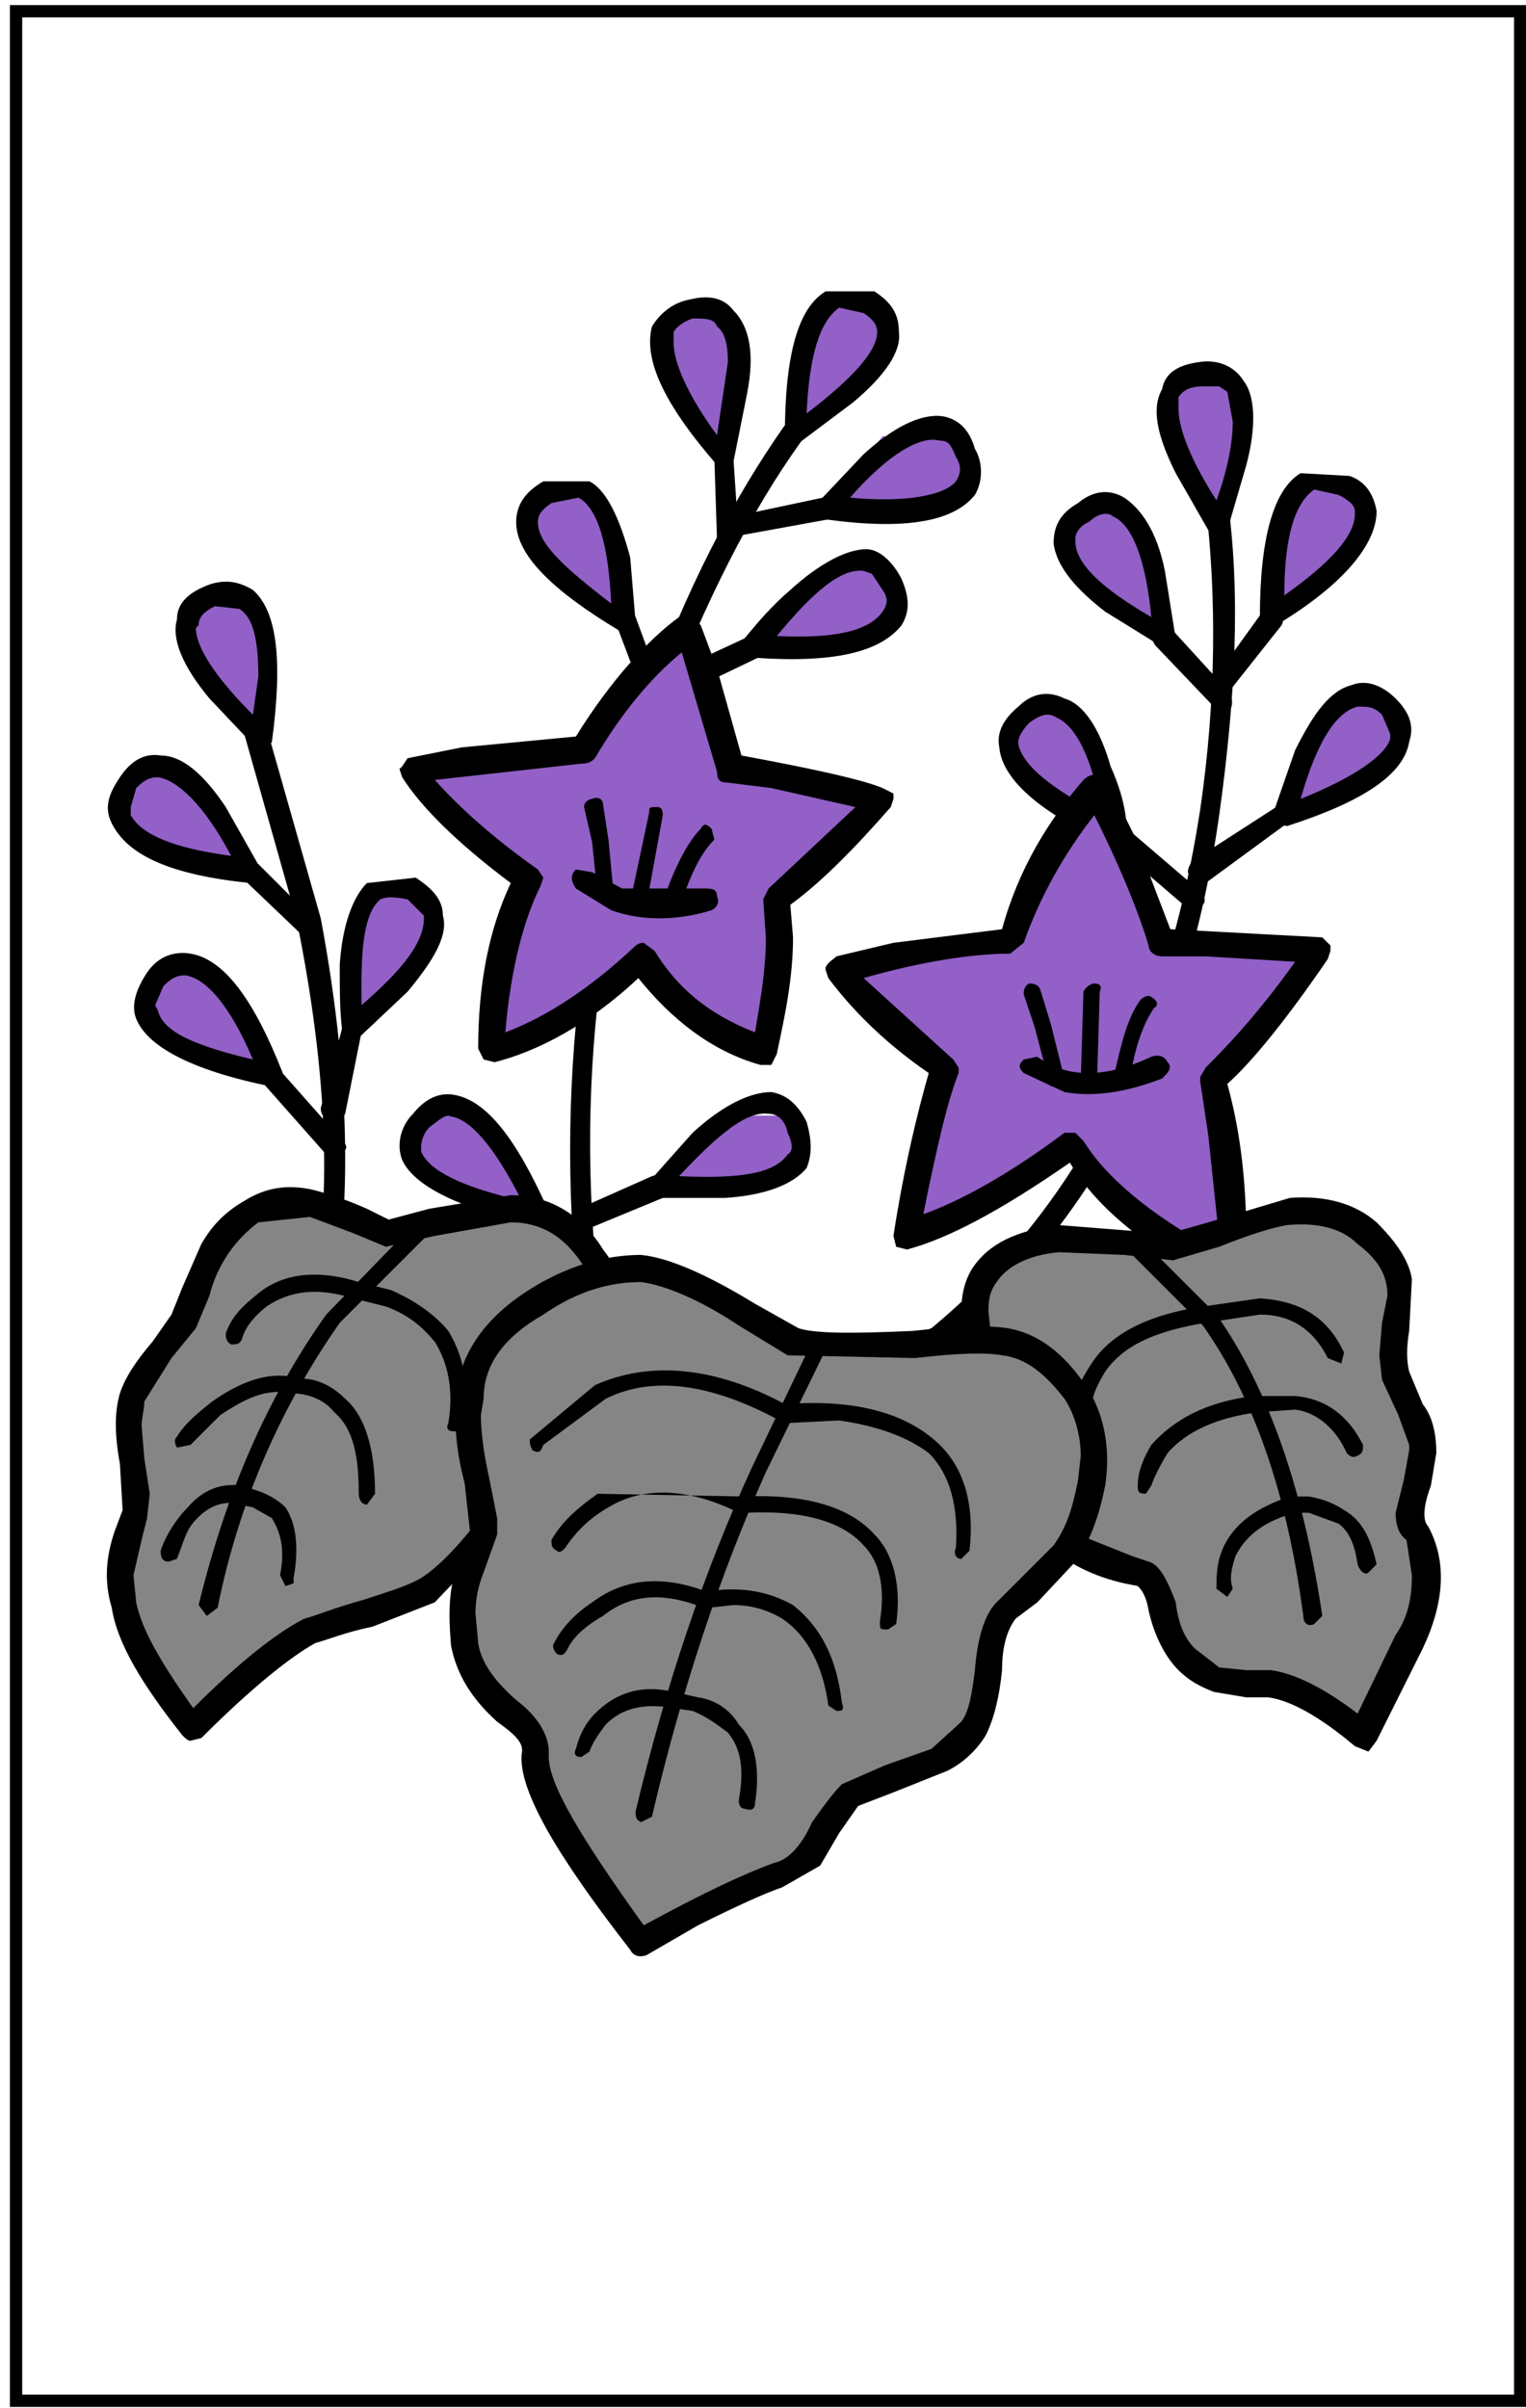 <?xml version="1.0" encoding="utf-8"?>
<!-- Generator: Adobe Illustrator 13.0.0, SVG Export Plug-In . SVG Version: 6.00 Build 14948)  -->
<!DOCTYPE svg PUBLIC "-//W3C//DTD SVG 1.1//EN" "http://www.w3.org/Graphics/SVG/1.1/DTD/svg11.dtd">
<svg version="1.1" id="圖層_1" xmlns="http://www.w3.org/2000/svg" xmlns:xlink="http://www.w3.org/1999/xlink" x="0px" y="0px"
	 width="372px" height="587px" viewBox="0 0 372 587" enable-background="new 0 0 372 587" xml:space="preserve">
<path id="PATH77" fill="none" stroke="#000000" stroke-width="3" stroke-miterlimit="100" d="M370.59,585.26H3.92V2.74h366.67
	V585.26L370.59,585.26z"/>
<g>
	<g>
		<path d="M61.65,165.646c0-1.984-1.983-1.984-3.308-1.984c-1.984,0.659-1.984,1.984-1.984,3.967l15.879,56.242
			c8.601,42.35,9.263,77.416,0.663,105.208c0,1.983,0,3.308,1.983,3.308c1.325,1.318,3.309,0,3.309-1.324
			c7.941-29.109,7.941-64.842,0-107.191L61.65,165.646z"/>
	</g>
	<g>
		<path fill="#9260C7" d="M64.296,180.204l0.663-19.85c-0.663-13.233-5.292-17.866-13.233-14.558
			c-8.601,2.643-8.601,9.259-1.321,19.85L64.296,180.204z"/>
	</g>
	<g>
		<path d="M61.65,143.812c-3.308-1.99-6.617-2.649-10.587-1.324c-5.292,1.983-7.938,4.633-7.938,8.6
			c-1.324,4.633,1.322,11.25,7.938,19.191l11.25,11.909l2.646,0.666l1.325-1.99C68.929,161.013,67.604,149.104,61.65,143.812z
			 M52.387,147.78l5.955,0.659c3.308,1.99,4.633,7.282,4.633,16.542l-1.325,9.266c-9.263-9.266-13.896-16.542-13.896-21.168
			l0.662-0.666C48.417,150.429,49.741,149.104,52.387,147.78z"/>
	</g>
	<g>
		<path fill="#9260C7" d="M61.65,212.628l-10.587-17.207c-7.938-9.925-14.555-11.25-19.85-4.633
			c-4.63,7.275-1.321,12.574,10.587,17.201L61.65,212.628z"/>
	</g>
	<g>
		<path d="M55.033,196.746c-5.292-7.941-10.587-12.574-15.879-12.574c-3.971-0.659-7.279,1.325-9.925,5.298
			c-2.646,3.967-3.971,7.276-1.984,11.243c3.968,7.941,14.555,12.574,33.743,14.558l1.987-1.325l0.663-1.984L55.033,196.746z
			 M31.875,198.729v-1.983l1.325-4.633c1.984-1.984,3.308-2.643,5.292-2.643c4.633,0.659,11.25,6.617,17.866,19.185
			C41.8,206.67,34.521,203.362,31.875,198.729z"/>
	</g>
	<g>
		<path d="M62.975,210.638c-1.325-0.659-2.646-0.659-3.308,0c-1.325,1.325-1.325,2.649,0,3.968l14.555,13.899h3.308
			c1.325-1.325,1.325-1.984,0-3.309L62.975,210.638z"/>
	</g>
	<g>
		<path fill="#9260C7" d="M86.133,231.147c-1.324,5.958-1.324,12.574,0,19.85l13.896-14.552c7.938-9.925,7.938-16.542,0-19.85
			C92.087,213.287,87.455,218.579,86.133,231.147z"/>
	</g>
	<g>
		<path d="M101.35,213.946l-11.909,1.325c-3.309,3.308-5.955,9.925-6.617,19.85c0,6.617,0,11.909,0.662,16.542l1.322,1.984
			l2.646-0.659l11.912-11.25c6.617-7.941,9.925-13.899,8.601-18.525C107.967,219.245,105.321,216.596,101.35,213.946z
			 M103.337,223.212v0.659c0,5.958-5.295,12.574-15.22,21.175v-5.292c0-11.25,1.325-17.866,4.633-20.509
			c1.322-0.666,3.309-0.666,6.617,0L103.337,223.212z"/>
	</g>
	<g>
		<path d="M86.133,248.354c-1.324,0-1.987,0-2.646,1.984l-5.295,19.85c0,1.325,0.662,2.649,2.646,2.649
			c1.325,0.659,2.649,0,3.308-1.325l3.971-19.85C88.779,249.679,88.117,248.354,86.133,248.354z"/>
	</g>
	<g>
		<path fill="#9260C7" d="M66.283,262.912c-1.987-6.617-5.295-13.233-9.263-17.866c-7.279-11.25-13.896-13.233-19.191-6.617
			c-5.955,6.617-2.646,13.233,9.266,17.866C53.05,259.604,59.667,261.587,66.283,262.912z"/>
	</g>
	<g>
		<path d="M46.433,232.478c-3.971-0.666-7.941,0.659-10.587,4.626c-2.646,3.968-3.971,7.941-2.646,11.25
			c2.646,6.617,13.233,12.568,33.083,16.542l1.983-0.666l0.663-2.643C61.65,243.062,54.371,233.796,46.433,232.478z M39.816,240.413
			c1.984-1.984,3.308-2.649,5.292-2.649c5.295,0.666,11.25,7.948,16.542,20.516c-13.896-3.309-21.833-6.617-23.158-11.909
			l-0.662-1.325L39.816,240.413z"/>
	</g>
	<g>
		<path d="M68.267,260.922l-3.308-0.659c-1.984,1.325-1.984,2.649-0.663,3.968l15.221,17.207c1.321,1.325,2.646,1.325,3.308,0
			c1.984-1.325,1.984-1.984,0.662-3.308L68.267,260.922z"/>
	</g>
	<g>
		<path fill="#9260C7" d="M131.125,295.996l-9.263-17.201c-7.279-10.591-13.896-12.574-19.188-5.958
			c-5.295,7.275-1.987,13.233,9.925,17.86L131.125,295.996z"/>
	</g>
	<g>
		<path d="M100.688,271.513c-3.309,3.308-3.968,7.941-2.646,11.25c2.646,5.958,13.233,11.909,33.083,15.882l2.646-0.666v-2.643
			c-7.938-17.872-15.217-27.132-23.158-28.457C106.646,266.221,103.337,268.204,100.688,271.513z M102.675,279.454
			c0-1.324,0.662-3.308,1.983-4.633c2.646-1.983,3.971-3.308,5.295-2.643c4.63,0.659,10.584,7.275,17.201,20.509
			c-14.555-3.308-22.496-7.275-24.479-11.915V279.454z"/>
	</g>
	<g>
		<path d="M199.278,97.496l-3.971,0.659c-11.912,15.882-23.82,36.392-34.408,63.517c-20.512,53.599-26.466,109.841-18.525,167.407
			c0,1.983,1.322,2.649,2.646,2.649l2.646-3.309c-8.601-56.907-2.646-111.824,17.866-164.758
			c10.587-25.808,21.834-46.316,34.404-62.199C200.6,99.479,200.6,98.813,199.278,97.496z"/>
	</g>
	<g>
		<path fill="#9260C7" d="M193.983,106.096l15.221-12.567c8.6-9.266,9.925-15.883,1.983-19.85c-7.279-3.974-12.571,0-15.88,12.568
			C194.646,92.197,193.983,99.479,193.983,106.096z"/>
	</g>
	<g>
		<path d="M192,108.08h2.646l13.233-9.925c7.941-6.617,11.909-12.574,11.25-17.201c0-4.633-1.987-7.276-5.958-9.925h-11.908
			c-6.617,3.967-9.926,15.217-9.926,35.067L192,108.08z M204.57,74.996l5.955,1.325c1.986,1.325,3.308,2.643,3.308,4.633
			c0,4.626-5.954,11.243-17.203,19.85C197.292,86.246,199.938,78.305,204.57,74.996z"/>
	</g>
	<g>
		<path fill="#9260C7" d="M176.779,111.388l3.309-19.85c1.325-12.574-2.646-17.86-11.247-16.542
			c-7.941,1.99-9.925,8.607-3.971,19.85L176.779,111.388z"/>
	</g>
	<g>
		<path d="M178.767,75.655c-1.987-2.643-5.295-3.967-10.587-2.643c-3.971,0.666-7.279,3.308-9.263,6.617
			c-1.987,7.941,2.646,18.525,15.879,33.749l1.983,0.659l1.987-1.325l3.308-16.542C184.059,86.246,182.737,79.629,178.767,75.655z
			 M174.796,79.629c1.983,1.325,2.646,4.633,2.646,8.6l-2.646,17.866c-7.279-9.925-10.587-17.866-10.587-22.493v-2.649
			c0.662-1.325,2.646-2.649,4.633-3.309C172.15,77.646,174.133,77.646,174.796,79.629z"/>
	</g>
	<g>
		<path d="M178.767,111.388l-2.646-1.983c-1.987,0-2.649,0.666-1.987,1.983l0.663,20.509c0,1.99,0.662,2.649,2.646,2.649
			c1.325-0.659,2.646-1.318,2.646-3.309L178.767,111.388z"/>
	</g>
	<g>
		<path fill="#9260C7" d="M152.3,151.747l-2.646-19.85c-3.309-12.568-8.604-15.876-15.883-11.902
			c-7.938,3.968-6.617,10.584,2.649,19.85L152.3,151.747z"/>
	</g>
	<g>
		<path d="M154.283,153.737c0.663,0,0.663-1.325,0.663-1.99l-1.325-15.876c-2.646-9.925-5.954-16.542-9.925-18.525H132.45
			c-4.633,2.649-6.617,5.958-6.617,9.925c0,7.935,8.601,16.542,25.142,26.467H154.283z M141.05,121.313
			c4.633,2.649,7.279,11.25,7.941,25.808c-11.25-8.607-17.866-14.558-17.866-19.85c0-1.99,1.325-3.308,3.309-4.633L141.05,121.313z"
			/>
	</g>
	<g>
		<path d="M154.946,150.429c-0.663-1.325-1.984-1.325-3.309-1.325c-1.983,0.666-2.646,1.984-1.324,3.309l9.266,24.483
			c0.659,1.984,1.984,2.649,3.309,1.984c1.983-0.666,1.983-1.984,1.321-3.309L154.946,150.429z"/>
	</g>
	<g>
		<path fill="#9260C7" d="M201.263,123.699h19.85c13.233-1.656,17.204-7.448,14.558-16.542l-20.512-0.824L201.263,123.699z"/>
	</g>
	<g>
		<path d="M198.616,124.621l2.646,1.99c19.188,2.643,31.1,0.659,36.392-5.958c1.983-3.308,1.983-7.941,0-11.25
			c-1.325-4.633-3.971-7.282-7.941-7.941c-5.292-0.659-11.909,2.649-19.188,9.266l-11.247,11.909
			C197.954,123.303,197.954,123.962,198.616,124.621z M233.021,111.388c1.324,1.99,1.324,3.968,0,5.958
			c-2.646,3.308-11.909,5.292-25.805,3.967c9.263-10.584,17.204-15.217,21.837-13.893
			C231.037,107.42,231.699,108.08,233.021,111.388z"/>
	</g>
	<g>
		<path d="M203.908,123.303c0-1.99-1.983-2.649-3.309-1.99l-21.833,4.633c-1.987,0-2.646,1.325-1.987,3.309
			c0,1.325,1.325,1.983,3.309,1.325l21.837-3.968C203.908,125.946,204.57,124.621,203.908,123.303z"/>
	</g>
	<g>
		<path fill="#9260C7" d="M184.059,157.705l19.85-0.659c12.571-1.99,17.204-6.617,13.896-14.558
			c-3.971-7.941-10.587-7.941-20.512,0.666C192,147.121,188.029,152.413,184.059,157.705z"/>
	</g>
	<g>
		<path d="M181.413,155.721c0,1.325,0,1.984,0,3.309l2.646,1.325c19.188,1.318,30.438-1.325,35.729-7.941
			c1.986-3.309,1.986-6.617,0-11.25c-1.984-3.968-5.292-7.276-8.601-7.276c-4.633,0-11.25,3.308-18.525,9.925
			C188.029,147.78,184.721,151.747,181.413,155.721z M212.512,139.845l2.646,3.967c1.321,1.984,1.321,3.309,0,5.292
			c-3.309,4.633-11.25,6.617-25.805,5.951c9.263-11.243,15.88-16.542,21.172-15.876L212.512,139.845z"/>
	</g>
	<g>
		<path d="M186.704,156.386c-1.321-1.99-1.983-2.649-3.967-1.331l-18.528,8.607c-1.984,0.659-1.984,1.984-0.663,3.309
			c0,1.983,1.325,1.983,3.309,1.983l17.866-8.6C186.704,159.029,187.367,157.705,186.704,156.386z"/>
	</g>
	<g>
		<path fill="#9260C7" d="M160.238,289.244l20.512-0.783c12.571-1.581,17.204-7.075,13.896-16.505h-20.512L160.238,289.244z"/>
	</g>
	<g>
		<path d="M196.63,273.496c-1.984-3.967-4.63-6.617-8.601-7.275c-4.633,0-11.25,2.649-19.188,9.925l-10.587,11.909v2.643
			l1.984,1.331h16.542c9.925-0.666,16.542-3.309,19.851-7.282C197.954,281.438,197.954,278.129,196.63,273.496z M192,276.146
			c1.321,2.649,1.321,4.626,0,5.292c-3.309,4.633-11.25,5.951-26.467,5.292c9.925-10.584,16.542-15.882,21.834-15.217
			C189.354,271.513,191.337,272.837,192,276.146z"/>
	</g>
	<g>
		<path d="M162.887,288.054c-1.325-1.325-1.987-1.984-3.971-1.325l-17.866,7.941c-1.984,1.325-2.646,2.643-1.984,3.974
			c1.321,1.978,2.646,1.978,3.308,1.318l19.188-7.935C162.887,291.363,163.546,290.038,162.887,288.054z"/>
	</g>
	<g>
		<path d="M299.188,121.313c-0.659-1.984-1.983-1.984-3.308-1.984c-1.984,0-2.646,1.325-1.984,3.309
			c2.646,22.493,2.646,47.641-1.324,74.767c-8.601,55.583-30.435,97.266-65.505,126.375c-1.983,0.666-1.983,1.99-0.662,3.974h3.971
			c36.392-29.775,58.888-72.783,66.829-129.025C301.175,170.279,302.496,144.471,299.188,121.313z"/>
	</g>
	<g>
		<path fill="#9260C7" d="M297.204,127.93c2.646-6.617,3.971-13.233,5.292-19.191c1.987-12.568-1.321-18.519-9.925-17.86
			c-8.601,1.318-10.584,7.276-5.292,19.85L297.204,127.93z"/>
	</g>
	<g>
		<path d="M292.571,88.229c-5.292,0.659-8.601,2.649-9.263,6.617c-2.646,4.633-1.321,11.25,3.309,20.509l7.94,13.899
			c0.663,1.325,1.984,1.325,2.646,1.325l1.983-1.325l4.633-15.876c2.646-9.925,1.984-17.207-0.662-20.516
			C301.175,89.554,297.204,87.57,292.571,88.229z M299.188,95.505l1.325,7.282c0,5.292-1.325,11.909-3.971,19.185
			c-5.954-9.26-9.263-17.201-9.263-22.493v-2.643c1.324-1.99,3.309-2.649,5.954-2.649h3.971L299.188,95.505z"/>
	</g>
	<g>
		<path fill="#9260C7" d="M309.775,150.429l15.879-12.574c8.604-9.266,9.266-15.882,1.325-19.85
			c-7.279-3.967-12.571,0-15.218,12.575C310.438,137.195,309.775,143.812,309.775,150.429z"/>
	</g>
	<g>
		<path d="M328.963,116.021l-11.909-0.666c-6.616,3.974-9.925,15.882-9.925,35.073l1.983,1.984h1.987
			c16.542-9.925,24.479-19.85,24.479-27.792C334.92,120.654,332.934,117.346,328.963,116.021z M330.287,124.621v0.659
			c0,5.299-5.954,11.915-17.204,19.85c0-14.551,2.646-22.493,7.279-25.801l5.954,1.325
			C328.963,121.972,330.287,123.303,330.287,124.621z"/>
	</g>
	<g>
		<path d="M311.1,148.438c-0.662-1.318-1.987-1.318-3.309,0.666l-11.911,16.542c-1.322,1.325-1.322,1.983,0.662,3.308
			c1.324,1.325,2.646,1.325,3.308-0.666l12.571-15.876C313.083,151.088,313.083,149.77,311.1,148.438z"/>
	</g>
	<g>
		<path fill="#9260C7" d="M312.421,198.729l18.528-7.941c11.247-5.958,13.233-11.909,7.279-18.525
			c-5.957-5.951-11.912-3.309-18.528,7.941L312.421,198.729z"/>
	</g>
	<g>
		<path d="M343.521,180.863c1.325-3.967,0-7.275-3.308-10.584c-3.309-3.308-7.279-4.633-10.588-3.308
			c-5.292,1.318-9.263,6.617-13.896,15.882l-5.292,15.21v2.649l3.309,0.659C332.271,195.421,342.196,188.804,343.521,180.863z
			 M338.888,178.879v1.325c-1.321,3.967-8.601,9.266-21.834,14.551c3.971-13.893,8.601-21.168,13.896-22.493
			c2.646,0,3.971,0,5.955,1.983L338.888,178.879z"/>
	</g>
	<g>
		<path d="M314.408,197.405c-0.662-1.984-1.987-1.984-3.309-0.659l-20.512,13.233c-1.325,1.983-1.325,3.308,0,3.967
			c0,1.325,1.983,1.99,3.308,1.325l19.851-14.558C315.729,200.054,315.729,198.729,314.408,197.405z"/>
	</g>
	<g>
		<path fill="#9260C7" d="M250.225,174.246c-7.278,5.299-5.954,11.25,4.634,19.191l17.862,9.925l-5.292-19.191
			C262.796,172.263,256.842,168.954,250.225,174.246z"/>
	</g>
	<g>
		<path d="M274.708,203.362c0-5.299-1.324-10.584-3.971-16.542c-2.646-9.266-6.616-15.223-11.25-16.542
			c-3.967-1.99-7.938-1.325-11.246,1.984c-3.971,3.308-5.295,6.617-4.633,9.925c0.662,7.941,10.587,16.542,27.791,23.824
			l2.646-0.666C274.708,205.346,275.37,204.021,274.708,203.362z M250.888,176.236c2.646-1.99,4.633-2.649,6.616-1.331
			c4.633,1.99,8.601,9.266,11.25,23.824c-12.574-6.616-19.191-11.909-20.513-17.207v-0.659
			C248.241,179.545,249.563,177.555,250.888,176.236z"/>
	</g>
	<g>
		<path d="M293.233,220.563c0.662-0.659,0.662-1.984-0.662-3.309l-18.525-15.882l-3.309,0.666c-1.324,0.666-1.324,1.984,0,3.308
			l18.525,15.876L293.233,220.563z"/>
	</g>
	<g>
		<path fill="#9260C7" d="M283.971,155.721c0-6.617-1.324-13.233-3.309-19.85c-3.971-11.909-9.925-15.876-16.541-11.25
			c-7.279,4.633-6.617,11.25,3.308,19.85L283.971,155.721z"/>
	</g>
	<g>
		<path d="M283.971,139.179c-1.983-9.925-5.954-15.217-9.925-17.866c-3.309-1.984-7.279-1.984-11.25,1.325
			c-4.63,2.643-5.954,5.951-5.954,9.925c0.662,4.633,3.971,9.925,12.571,16.542l13.896,8.601h2.646l0.663-1.984L283.971,139.179z
			 M271.399,125.946c4.63,1.984,7.938,10.591,9.263,24.483c-12.57-7.275-18.525-13.233-18.525-18.532v-0.659
			c0-1.318,1.321-3.308,3.309-3.967C267.429,125.28,270.075,124.621,271.399,125.946z"/>
	</g>
	<g>
		<path d="M299.85,172.928c0.663-0.666,0.663-2.649,0-3.974l-13.896-15.217h-3.308c-1.984,1.318-1.984,2.649-0.659,3.967
			l13.893,14.558L299.85,172.928z"/>
	</g>
	<g>
		<path fill="#9260C7" d="M113.262,184.831l-12.574,2.649c5.295,8.607,14.558,17.866,28.454,26.467
			c-6.617,11.25-9.263,25.148-9.263,41.69c12.571-2.649,24.479-9.925,37.05-22.499c3.971,7.276,9.925,13.233,17.867,18.525
			l11.908,4.633l3.309-26.466l-0.659-10.584c6.617-4.639,15.217-12.574,25.143-24.489l-23.159-5.286l-13.233-1.99l-6.617-23.158
			l-3.308-11.243c-8.601,5.951-17.204,15.876-26.467,29.775L113.262,184.831z"/>
	</g>
	<g>
		<path d="M168.841,150.429h-3.308c-7.279,5.292-16.542,15.217-25.146,29.116l-27.788,2.643l-13.233,2.643l-1.325,1.99l-0.662,0.659
			l0.662,1.99c4.633,7.276,13.233,15.876,26.467,25.801c-5.292,11.25-7.938,24.483-7.938,40.365l1.321,2.643l2.646,0.666
			c10.587-2.649,23.159-9.266,35.07-20.516c7.938,9.925,17.863,17.866,29.775,21.175h2.646l1.324-2.649
			c1.983-9.266,3.968-18.525,3.968-28.45l-0.659-7.941c7.275-5.292,15.217-13.233,24.479-23.817l0.662-1.99v-1.318l-2.646-1.324
			c-4.633-1.984-16.542-4.633-34.408-7.941l-5.954-21.168l-3.971-10.59L168.841,150.429z M131.125,211.962
			c-11.246-7.941-19.188-15.217-25.142-21.833l35.729-3.967c1.984,0,2.646-0.666,3.308-1.331
			c6.617-11.243,13.896-19.85,21.175-25.801l8.601,29.109c0,1.99,0.662,2.649,2.646,2.649l10.587,1.325l20.512,4.633l-21.174,19.85
			l-1.322,2.649l0.659,9.26c0,7.941-1.321,15.217-2.646,23.158c-11.909-4.633-19.188-11.25-24.48-19.85l-2.649-1.983
			c-1.321,0-1.983,0.659-2.646,1.318c-9.925,9.266-20.512,16.542-31.096,20.516c1.321-15.876,4.63-27.792,8.601-35.726l0.662-1.99
			L131.125,211.962z"/>
	</g>
	<g>
		<path d="M144.358,212.628l-3.971-0.666c-1.321,1.325-1.321,2.643,0,4.633l8.604,5.292c7.279,2.643,15.879,2.643,24.48,0
			c1.325-0.666,1.987-1.984,1.325-3.309c0-1.983-1.325-1.983-3.309-1.983h-19.85L144.358,212.628z"/>
	</g>
	<g>
		<path d="M147.004,196.086c0-1.331-1.321-1.99-2.646-1.331c-0.662,0-1.984,0.666-1.984,1.99l1.984,8.6l1.325,13.233
			c0,1.325,0.662,1.325,1.984,1.325l1.987-1.325l-1.325-13.899L147.004,196.086z"/>
	</g>
	<g>
		<path d="M160.238,196.746c-1.984,0-1.984,0-1.984,1.318l-4.633,21.84c-0.659,1.318,0,1.984,1.325,2.649l2.646-1.99l3.971-21.834
			C161.563,198.063,161.563,196.746,160.238,196.746z"/>
	</g>
	<g>
		<path d="M173.471,202.038c-1.321-1.325-1.984-1.325-2.646,0c-3.309,3.308-6.617,9.925-9.263,17.866c0,1.984,0,2.649,1.325,3.309
			c1.321,0,1.983,0,2.646-1.325c2.646-8.601,5.292-13.899,8.6-17.208L173.471,202.038z"/>
	</g>
	<g>
		<path fill="#9260C7" d="M299.85,311.213c0.663-7.282,0.663-17.207-0.662-30.441l-3.308-17.86
			c5.295-3.967,13.896-14.558,25.145-31.1l-23.82-1.983h-13.896c-1.984-5.958-4.63-13.233-9.263-23.159l-6.617-14.558
			c-9.263,10.59-16.541,23.158-21.174,37.057l-27.126,3.967l-14.559,3.308c5.955,7.935,13.896,15.883,25.805,23.817
			c-3.309,9.266-6.616,22.5-9.263,41.024c9.263-2.643,23.158-9.924,40.362-21.833c3.309,6.617,10.588,14.552,22.496,21.833
			L299.85,311.213z"/>
	</g>
	<g>
		<path d="M285.295,226.521l-8.604-22.499l-6.616-13.233l-2.646-1.984c-0.662,0-1.983,0-3.308,1.325
			c-8.601,9.925-15.88,21.833-19.851,36.392l-26.467,3.309l-13.896,3.308c-0.662,0.659-1.983,1.318-2.646,2.649v0.659l0.662,1.984
			c5.954,7.941,13.896,15.876,24.479,23.158c-2.646,9.26-5.954,22.493-8.601,39.7l0,0l0.663,2.644l2.646,0.665
			c9.925-2.643,22.496-9.26,39.7-21.174c6.616,11.25,19.188,21.174,37.054,30.434h3.309l1.983-2.643l0.662-9.26
			c0-13.233-1.324-25.808-4.633-37.723c5.958-5.286,14.559-15.876,24.483-30.434l0.662-1.984v-1.325l-1.987-1.983L285.295,226.521z
			 M283.309,233.137h10.587l21.834,1.318c-9.925,13.898-17.863,21.84-21.834,25.807c-0.662,1.325-1.324,1.99-1.324,2.649v0.659
			l1.986,13.233l2.646,25.148v3.309c-17.204-9.266-27.791-18.532-33.083-27.132l-1.984-1.984h-2.649
			c-13.232,9.925-25.142,16.542-34.404,19.851c3.309-16.542,5.954-27.792,8.601-34.409v-1.325l-1.321-1.983l-21.837-19.85
			c13.896-3.974,26.467-5.951,35.729-5.951l3.308-2.649c3.971-11.25,9.925-21.84,17.204-31.1
			c7.279,14.558,11.25,25.142,13.233,31.759C280,231.813,281.324,233.137,283.309,233.137z"/>
	</g>
	<g>
		<path d="M284.633,258.945c-0.662-1.331-1.986-1.99-3.971-1.331c-11.249,5.298-20.512,5.298-27.791,0l-3.309,0.666
			c-1.321,1.325-1.321,1.983,0,3.308l9.925,4.633c7.279,1.318,15.221,0,23.821-3.309
			C284.633,261.587,285.954,260.263,284.633,258.945z"/>
	</g>
	<g>
		<path d="M253.533,241.072c-0.662-1.318-1.983-1.318-2.646-1.318c-1.325,0.659-1.325,1.984-1.325,2.649l2.649,7.935l3.309,12.574
			c0,1.984,0.659,1.984,1.983,1.984l1.983-1.984l-3.308-13.233L253.533,241.072z"/>
	</g>
	<g>
		<path d="M266.767,239.754c-0.662,0-1.983,0.659-2.646,1.984l-0.663,21.833c0,1.325,0.663,2.649,1.325,2.649l2.646-2.649
			l0.663-21.833C268.754,240.413,268.092,239.754,266.767,239.754z"/>
	</g>
	<g>
		<path d="M280.662,243.062c-0.662-0.659-1.983,0-2.646,0.659c-3.309,4.633-4.633,10.584-6.617,19.191l1.984,1.984l1.986-1.325
			c1.321-8.601,3.309-13.893,5.954-17.86C282.646,245.046,281.987,243.721,280.662,243.062z"/>
	</g>
	<g>
		<path fill="#858585" d="M340.875,319.154c1.321-7.276-1.325-13.233-7.279-18.532c-6.616-5.286-15.879-6.616-26.467-3.309
			l-21.834,6.617l-11.911-1.318l-15.218-0.659c-11.249,1.318-18.528,5.951-20.512,13.233c-0.662,3.968,0,7.935,0.662,11.902
			l1.321,6.616c1.324,7.282,3.971,15.224,7.941,24.489c3.309,9.926,9.263,17.201,16.542,20.51l14.558,5.292l4.63,7.941
			c1.324,5.957,3.309,9.925,5.954,12.574c3.309,2.643,5.958,4.626,9.266,5.285l11.247,0.666c5.954,0.665,13.896,5.292,23.158,13.233
			l10.587-23.159c5.292-9.925,5.954-19.184,1.984-26.466c-1.984-2.644-1.984-5.951-1.322-9.926l2.646-10.59
			c0-2.644,0-5.951-1.324-7.936l-5.292-10.584C339.55,333.705,340.213,327.754,340.875,319.154z"/>
	</g>
	<g>
		<path d="M314.408,292.028l-19.851,5.95l-9.263,2.644l-10.587-0.659l-16.542-1.318c-10.587,1.318-17.204,4.627-21.174,10.584
			c-1.984,3.309-2.646,6.617-2.646,10.584l0.662,7.941c0,5.951,3.309,16.542,9.263,31.759c5.292,14.559,15.217,23.158,29.775,26.467
			l3.309,0.659c0.662,0.666,1.983,1.99,2.646,5.958c1.324,5.957,3.971,11.249,7.279,14.558c2.646,2.643,5.292,3.974,8.601,5.292
			l7.94,1.324h5.292c5.296,0.666,12.575,4.634,21.175,11.909l3.309,1.324l1.983-2.643l11.25-22.499
			c5.292-11.25,5.954-21.175,1.324-29.775c-1.324-1.324-1.324-4.633,0.659-9.925l1.325-7.941c0-3.974-0.663-8.601-3.309-11.908
			l-3.309-7.941c-0.662-2.643-0.662-5.951,0-9.925l0.662-12.568c-0.662-4.64-3.97-9.266-8.604-13.899
			C330.287,293.346,323.009,291.363,314.408,292.028z M313.746,298.645c7.278-0.666,13.233,0.659,17.203,4.627
			c5.293,3.967,7.279,7.941,7.279,12.574l-1.324,6.616l-0.662,7.936l0.662,5.957l3.971,8.607l2.646,7.275v1.318l-1.324,7.282
			l-1.983,7.941c0,2.648,0.662,5.292,2.646,6.616l1.324,8.601c0,4.633-0.662,9.925-3.97,14.558l-9.264,19.191
			c-8.604-6.617-15.879-9.926-21.174-10.591h-5.955l-6.616-0.666l-5.954-4.626c-1.987-1.99-3.971-5.299-4.633-11.25
			c-1.984-5.292-3.971-9.259-6.617-9.925l-3.971-1.324l-13.233-5.292c-5.292-3.309-9.263-9.26-12.571-16.542
			c-3.308-9.26-5.954-17.207-7.278-23.158l-1.321-7.282v-1.318l-0.663-5.958c0-1.983,0-4.626,1.984-7.275
			c2.649-3.968,7.941-6.616,15.22-7.275l15.88,0.659l11.908,1.317l11.25-3.308C303.82,301.287,309.775,299.304,313.746,298.645z"/>
	</g>
	<g>
		<path d="M277.354,301.287c-1.325,0-1.984,0-3.309,1.325c0,1.318,0,1.983,1.324,2.649l17.863,17.859
			c12.571,17.866,20.513,41.024,24.483,70.8c0,1.983,1.321,2.643,2.646,1.983l1.983-1.983c-4.629-31.1-13.233-55.576-25.804-73.449
			L277.354,301.287z"/>
	</g>
	<g>
		<path d="M307.129,316.505l-13.896,1.99c-13.233,1.977-22.496,6.616-27.129,13.892c-2.646,3.968-4.63,7.936-3.968,11.243
			c0.659,1.332,1.321,1.99,1.984,1.99l1.983-1.99c0-3.308,1.324-5.95,3.309-9.259c4.633-6.617,12.574-9.925,24.482-11.909
			l13.233-1.99c7.941,0,13.233,3.975,16.542,10.591l3.309,1.324l0.662-2.648C323.671,321.138,317.054,317.164,307.129,316.505z"/>
	</g>
	<g>
		<path d="M315.729,340.322h-9.925c-11.909,1.331-19.851,5.957-25.143,11.915c-1.983,3.309-3.308,6.616-3.308,9.925
			c0,1.318,0,1.983,1.983,1.983l1.324-1.983c0.662-1.99,1.984-4.633,3.971-7.941c4.63-5.292,11.909-8.601,21.834-9.925l9.263-0.666
			c5.295,0.666,9.925,4.64,12.574,10.591c0.659,0.666,1.321,1.325,2.646,0.666c1.322-0.666,1.322-1.331,1.322-2.649
			C328.963,345.62,323.671,340.987,315.729,340.322z"/>
	</g>
	<g>
		<path d="M319.038,364.812h-4.63c-7.941,2.643-13.896,6.616-16.542,13.233c-1.324,3.309-1.324,6.616-1.324,9.26l2.646,1.983
			l1.325-1.983c-0.663-1.984-0.663-3.975,0.662-7.941c2.646-5.292,7.279-8.601,14.555-10.584h3.309l7.278,2.648
			c2.646,1.978,3.971,5.286,4.633,9.926c0.663,1.977,1.984,2.643,2.646,1.977l1.983-1.977c-1.321-5.958-3.308-10.591-7.938-13.233
			C325.654,366.789,323.009,365.471,319.038,364.812z"/>
	</g>
	<g>
		<path fill="#858585" d="M49.741,308.569l-4.633,13.233l-6.617,8.595c-2.646,3.308-4.63,7.282-5.954,10.59
			c-1.325,3.309-1.325,7.941-0.663,13.899c1.325,6.616,1.325,11.902,1.325,13.893l-3.308,9.925
			c-0.663,3.308-0.663,7.935,0.662,12.574c1.321,7.935,6.617,17.859,15.879,29.774c13.233-12.574,22.496-19.85,28.45-23.158
			c3.309-1.331,8.604-3.308,15.879-4.64c6.617-1.977,10.587-3.967,13.896-5.95c4.633-3.309,12.571-11.909,22.496-25.802
			l24.483-35.732l-4.633-15.224c-5.292-9.925-12.571-15.876-22.496-15.876l-17.204,3.308l-12.571,2.644l-13.896-5.951l-19.188,0.665
			C56.358,298.645,52.387,303.271,49.741,308.569z"/>
	</g>
	<g>
		<path d="M44.446,313.855l-2.646,6.616l-4.63,6.617c-3.971,4.64-6.617,8.606-7.941,12.574c-1.325,4.633-1.325,9.925,0,17.2
			l0.663,11.257l-1.987,5.285c-1.983,5.958-2.646,11.915-0.659,18.532c1.322,8.6,7.276,18.525,17.201,31.093
			c0.662,0.666,1.324,1.331,1.987,1.331l2.646-0.665c12.571-12.568,21.833-19.851,27.791-23.159
			c2.646-0.665,7.276-2.643,13.893-3.974l15.22-5.951l14.555-15.217l8.604-11.915l25.804-35.727v-2.643
			c-0.663-7.282-3.309-14.564-7.941-20.516c-5.292-8.6-13.233-13.233-22.496-13.233l-19.85,3.308l-9.925,2.643l-5.292-2.643
			c-5.955-2.643-10.587-3.974-13.233-4.633c-5.954-1.318-11.25-0.659-16.542,2.649c-4.633,2.649-7.941,5.958-10.587,10.584
			L44.446,313.855z M51.063,315.846c1.987-7.941,6.616-13.893,11.912-17.867l12.571-1.324l10.587,3.968l7.938,3.309l11.912-2.644
			l18.525-3.309c7.941,0,13.896,3.975,18.529,11.909c2.646,4.633,4.63,9.267,5.292,15.224l-23.821,34.401
			c-9.263,13.893-16.542,21.841-21.833,25.148c-3.309,1.978-7.941,3.309-13.896,5.286c-7.279,1.99-11.909,3.974-14.558,4.64
			c-6.617,3.308-15.879,10.584-27.126,21.827c-7.941-11.243-12.574-19.185-13.896-25.802l-0.662-6.616l1.983-8.601l1.325-5.299
			l0.662-5.951l-1.324-8.6l-0.663-7.941c0-1.984,0.663-3.975,0.663-5.951l6.617-10.591l5.954-7.282L51.063,315.846z"/>
	</g>
	<g>
		<path d="M103.996,297.979c-1.321-0.665-1.984-1.324-2.646,0l-21.833,22.493c-14.558,20.516-24.483,43.674-31.1,70.807l1.987,2.643
			l2.646-1.983c5.292-26.467,15.879-49.625,29.775-69.476l21.171-21.175V297.979z"/>
	</g>
	<g>
		<path d="M87.455,312.537c-10.584-3.309-19.188-1.99-25.142,3.309c-3.309,2.649-5.955,5.292-7.279,9.266
			c0,0.659,0,1.978,1.325,2.643c1.321,0,1.984,0,2.646-1.324c0.663-2.649,2.646-5.292,5.955-7.935
			c5.954-3.975,12.571-4.64,21.174-1.99l7.938,1.99c5.295,1.977,8.604,4.626,11.912,8.594c3.309,5.298,4.63,11.915,3.309,19.85
			c-0.663,1.331,0,1.99,1.321,1.99c1.325,0,1.987,0,1.987-1.324c1.984-9.26,0.663-16.542-3.308-23.158
			c-3.309-3.975-7.941-7.282-13.896-9.926L87.455,312.537z"/>
	</g>
	<g>
		<path d="M76.208,336.354l-4.633-0.659c-6.617-1.324-13.233,1.318-19.85,5.958c-3.309,2.643-6.617,5.285-8.601,8.594
			c-0.662,0.665-0.662,1.331,0,2.649l3.309-0.659l7.279-7.275c5.955-3.975,11.247-6.617,17.201-5.299
			c3.971,0,7.941,1.324,10.587,4.633c4.633,3.974,5.955,10.591,5.955,19.85c0,1.325,0.662,2.644,1.987,2.644l1.984-2.644
			c0-9.925-1.984-18.525-7.279-23.158C81.5,338.345,78.854,337.014,76.208,336.354z"/>
	</g>
	<g>
		<path d="M71.575,384.661c1.325-7.282,0.662-13.233-1.984-17.207c-1.987-1.983-4.633-3.309-6.617-3.974l-3.971-1.318
			c-4.633-0.659-9.263,0.659-13.233,5.292c-2.646,2.643-5.292,6.617-6.616,10.591c0,1.978,0.662,2.643,1.983,2.643l1.987-0.665
			c1.322-3.309,1.984-5.951,3.309-7.936c3.308-4.633,7.938-6.616,11.909-5.298l3.308,0.665l4.633,2.643
			c1.983,3.309,3.308,7.282,1.983,13.899l1.325,2.643l1.984-0.659V384.661z"/>
	</g>
	<g>
		<path fill="#858585" d="M156.271,309.229c-7.941,0-17.204,2.649-25.808,8.601c-9.925,5.951-15.879,13.233-15.879,22.493
			c-0.663,6.616,0,13.233,1.325,19.85c1.983,5.299,1.983,10.591,1.983,13.899l-3.971,11.249c-1.321,3.968-1.321,9.267-0.659,15.217
			c1.321,5.951,4.629,11.25,9.925,15.877c4.63,3.974,7.938,7.947,7.276,11.256c-0.659,7.275,7.941,22.492,25.145,45.651
			l13.233-6.617l21.171-9.26c3.971-1.331,7.279-4.639,9.925-9.925l7.279-9.925l15.879-5.958c7.279-3.308,11.912-6.616,14.559-10.584
			c1.324-3.308,2.646-7.947,3.308-15.223c0-5.958,1.984-11.243,4.634-13.893l11.908-11.25c3.971-4.633,6.617-11.25,8.601-19.185
			c1.324-7.947,0.662-16.541-4.63-23.158c-3.971-6.616-9.925-9.925-16.542-11.256l-25.804,0.665l-25.808-0.665l-16.542-9.925
			C168.841,311.878,161.563,309.888,156.271,309.229z"/>
	</g>
	<g>
		<path d="M156.271,305.921c-8.604,0-18.529,2.648-28.454,9.266c-9.925,6.616-15.879,15.211-16.542,25.136
			c-0.662,6.616,0,13.898,1.987,21.181l1.321,11.902l-2.646,7.282c-2.646,5.951-2.646,12.567-1.984,20.516
			c1.321,6.616,4.63,12.567,11.247,18.519c4.633,3.309,6.617,5.299,5.954,7.948c-0.659,8.594,7.941,23.817,26.467,47.635
			c0.662,1.324,1.987,1.99,3.971,1.324l12.571-7.282c9.266-4.626,16.542-7.935,20.512-9.259l9.263-5.292l4.633-7.941l4.634-6.617
			l8.6-3.308l13.233-5.293c3.971-1.989,7.279-5.298,9.263-8.606c1.987-3.968,3.309-9.26,3.971-15.876
			c0-5.951,1.325-9.925,3.309-12.567l5.292-3.975l9.925-10.59c3.309-5.286,5.296-11.243,6.617-17.86
			c1.324-8.606,0-17.866-5.292-25.148c-4.634-6.616-10.588-11.902-18.525-13.233c-3.971-0.659-11.25-0.659-23.158,0.666
			c-14.559,0.665-23.821,0.665-27.792-0.666l-10.587-5.951C172.15,310.547,162.887,306.58,156.271,305.921z M156.271,312.537
			c5.292,0.659,13.892,3.968,23.817,10.584L192,330.397l31.096,0.665c11.25-1.324,17.866-1.324,21.175-0.665
			c5.954,0.665,10.588,4.639,15.217,10.59c2.649,3.975,3.971,9.26,3.971,13.899l-0.662,5.951
			c-1.321,6.616-2.646,11.249-5.954,15.876l-8.601,8.606l-5.295,5.292c-2.646,2.643-4.63,7.941-5.292,16.542
			c-0.662,5.292-1.325,9.925-3.309,12.567l-7.279,6.617l-11.246,3.974l-10.587,4.633c-1.987,1.984-3.971,4.627-7.279,9.267
			c-2.646,5.95-5.954,9.259-9.263,9.925c-7.279,2.643-17.204,7.275-31.762,15.21c-15.217-21.168-23.158-34.401-23.158-41.018v-1.325
			c0-3.974-2.646-8.6-7.938-12.567c-5.295-4.64-8.604-9.266-9.263-13.899l-0.662-7.282c0-3.308,0.662-6.616,1.983-9.925l3.309-9.259
			v-3.975l-1.984-9.925c-1.325-5.951-1.987-11.243-1.987-15.21l0.662-3.975c0-8.601,5.295-15.217,14.558-20.516
			C141.05,314.521,148.991,312.537,156.271,312.537z"/>
	</g>
	<g>
		<path d="M200.6,326.43c-0.662-0.659-1.983-0.659-2.646,0.659l-14.558,30.44c-11.909,25.801-21.171,53.599-28.45,84.033
			c0,1.317,0,1.983,1.325,2.649l2.646-1.332c7.279-31.093,16.542-58.884,27.788-84.026l14.559-29.774L200.6,326.43z"/>
	</g>
	<g>
		<path d="M226.404,354.221c5.295,5.292,7.279,13.233,6.617,23.158c-0.659,1.325,0,2.644,1.324,2.644l1.983-1.978
			c1.325-11.256-1.321-20.516-7.938-26.467c-7.941-7.282-20.513-10.591-37.055-9.266c-17.204-9.267-33.083-10.584-46.316-4.633
			l-15.879,13.232c0,0.666,0,1.325,0.662,2.644c1.321,0.665,1.984,0.665,2.646-1.318l15.217-11.25
			c11.912-5.951,26.466-3.308,42.346,5.292l1.324,0.659l13.233-0.659C213.833,347.604,221.112,350.247,226.404,354.221z"/>
	</g>
	<g>
		<path d="M210.525,376.714c3.971,3.974,5.295,10.591,3.971,18.531c0,1.984,0,1.984,1.983,1.984l1.987-1.325
			c1.321-9.266-0.663-17.2-5.296-21.833c-5.954-6.617-16.541-9.926-31.758-9.26l-35.729-0.666c-4.633,3.309-8.604,6.617-11.25,11.25
			c0,1.318,0,1.983,1.324,2.649c0.663,0.659,1.322,0,1.984-0.666c2.646-3.974,5.955-7.282,10.587-9.925
			c8.6-5.292,19.85-4.633,31.759,1.325h1.987C195.308,368.12,205.233,370.763,210.525,376.714z"/>
	</g>
	<g>
		<path d="M193.321,391.278c-5.954-3.309-12.571-4.64-21.171-3.309c-10.587-3.974-19.85-3.309-27.792,2.643
			c-3.971,2.643-7.279,5.951-9.263,9.925c-0.662,0.666,0,1.984,0.662,2.644c1.322,0.665,1.984,0,2.646-1.318
			c1.324-2.649,3.97-5.299,8.6-7.941c6.617-5.292,14.558-5.951,24.483-1.983h1.325l5.955-0.659c4.629,0,8.601,1.318,11.908,3.309
			c5.955,3.967,9.925,11.243,11.25,21.168l1.983,1.324c1.325,0,1.987,0,1.325-1.983
			C203.908,403.846,199.938,396.563,193.321,391.278z"/>
	</g>
	<g>
		<path d="M180.088,420.388c-1.984-3.309-5.292-5.951-9.925-6.617l-5.954-1.324c-8.601-1.983-14.555,0.659-19.188,5.299
			c-2.646,2.643-3.97,5.951-4.633,8.594c-0.659,1.331,0,1.99,1.325,1.99l1.984-1.325c0.662-1.983,1.987-3.974,3.971-6.616
			c3.97-3.974,9.262-5.292,16.542-3.974l4.633,0.665c3.309,1.325,5.955,3.309,8.601,5.292c3.308,3.968,3.971,9.266,2.646,16.542
			c0,1.324,0.662,1.99,1.325,1.99c1.983,0.659,2.646,0,2.646-1.331C185.383,430.979,184.059,424.361,180.088,420.388z"/>
	</g>
</g>
</svg>
